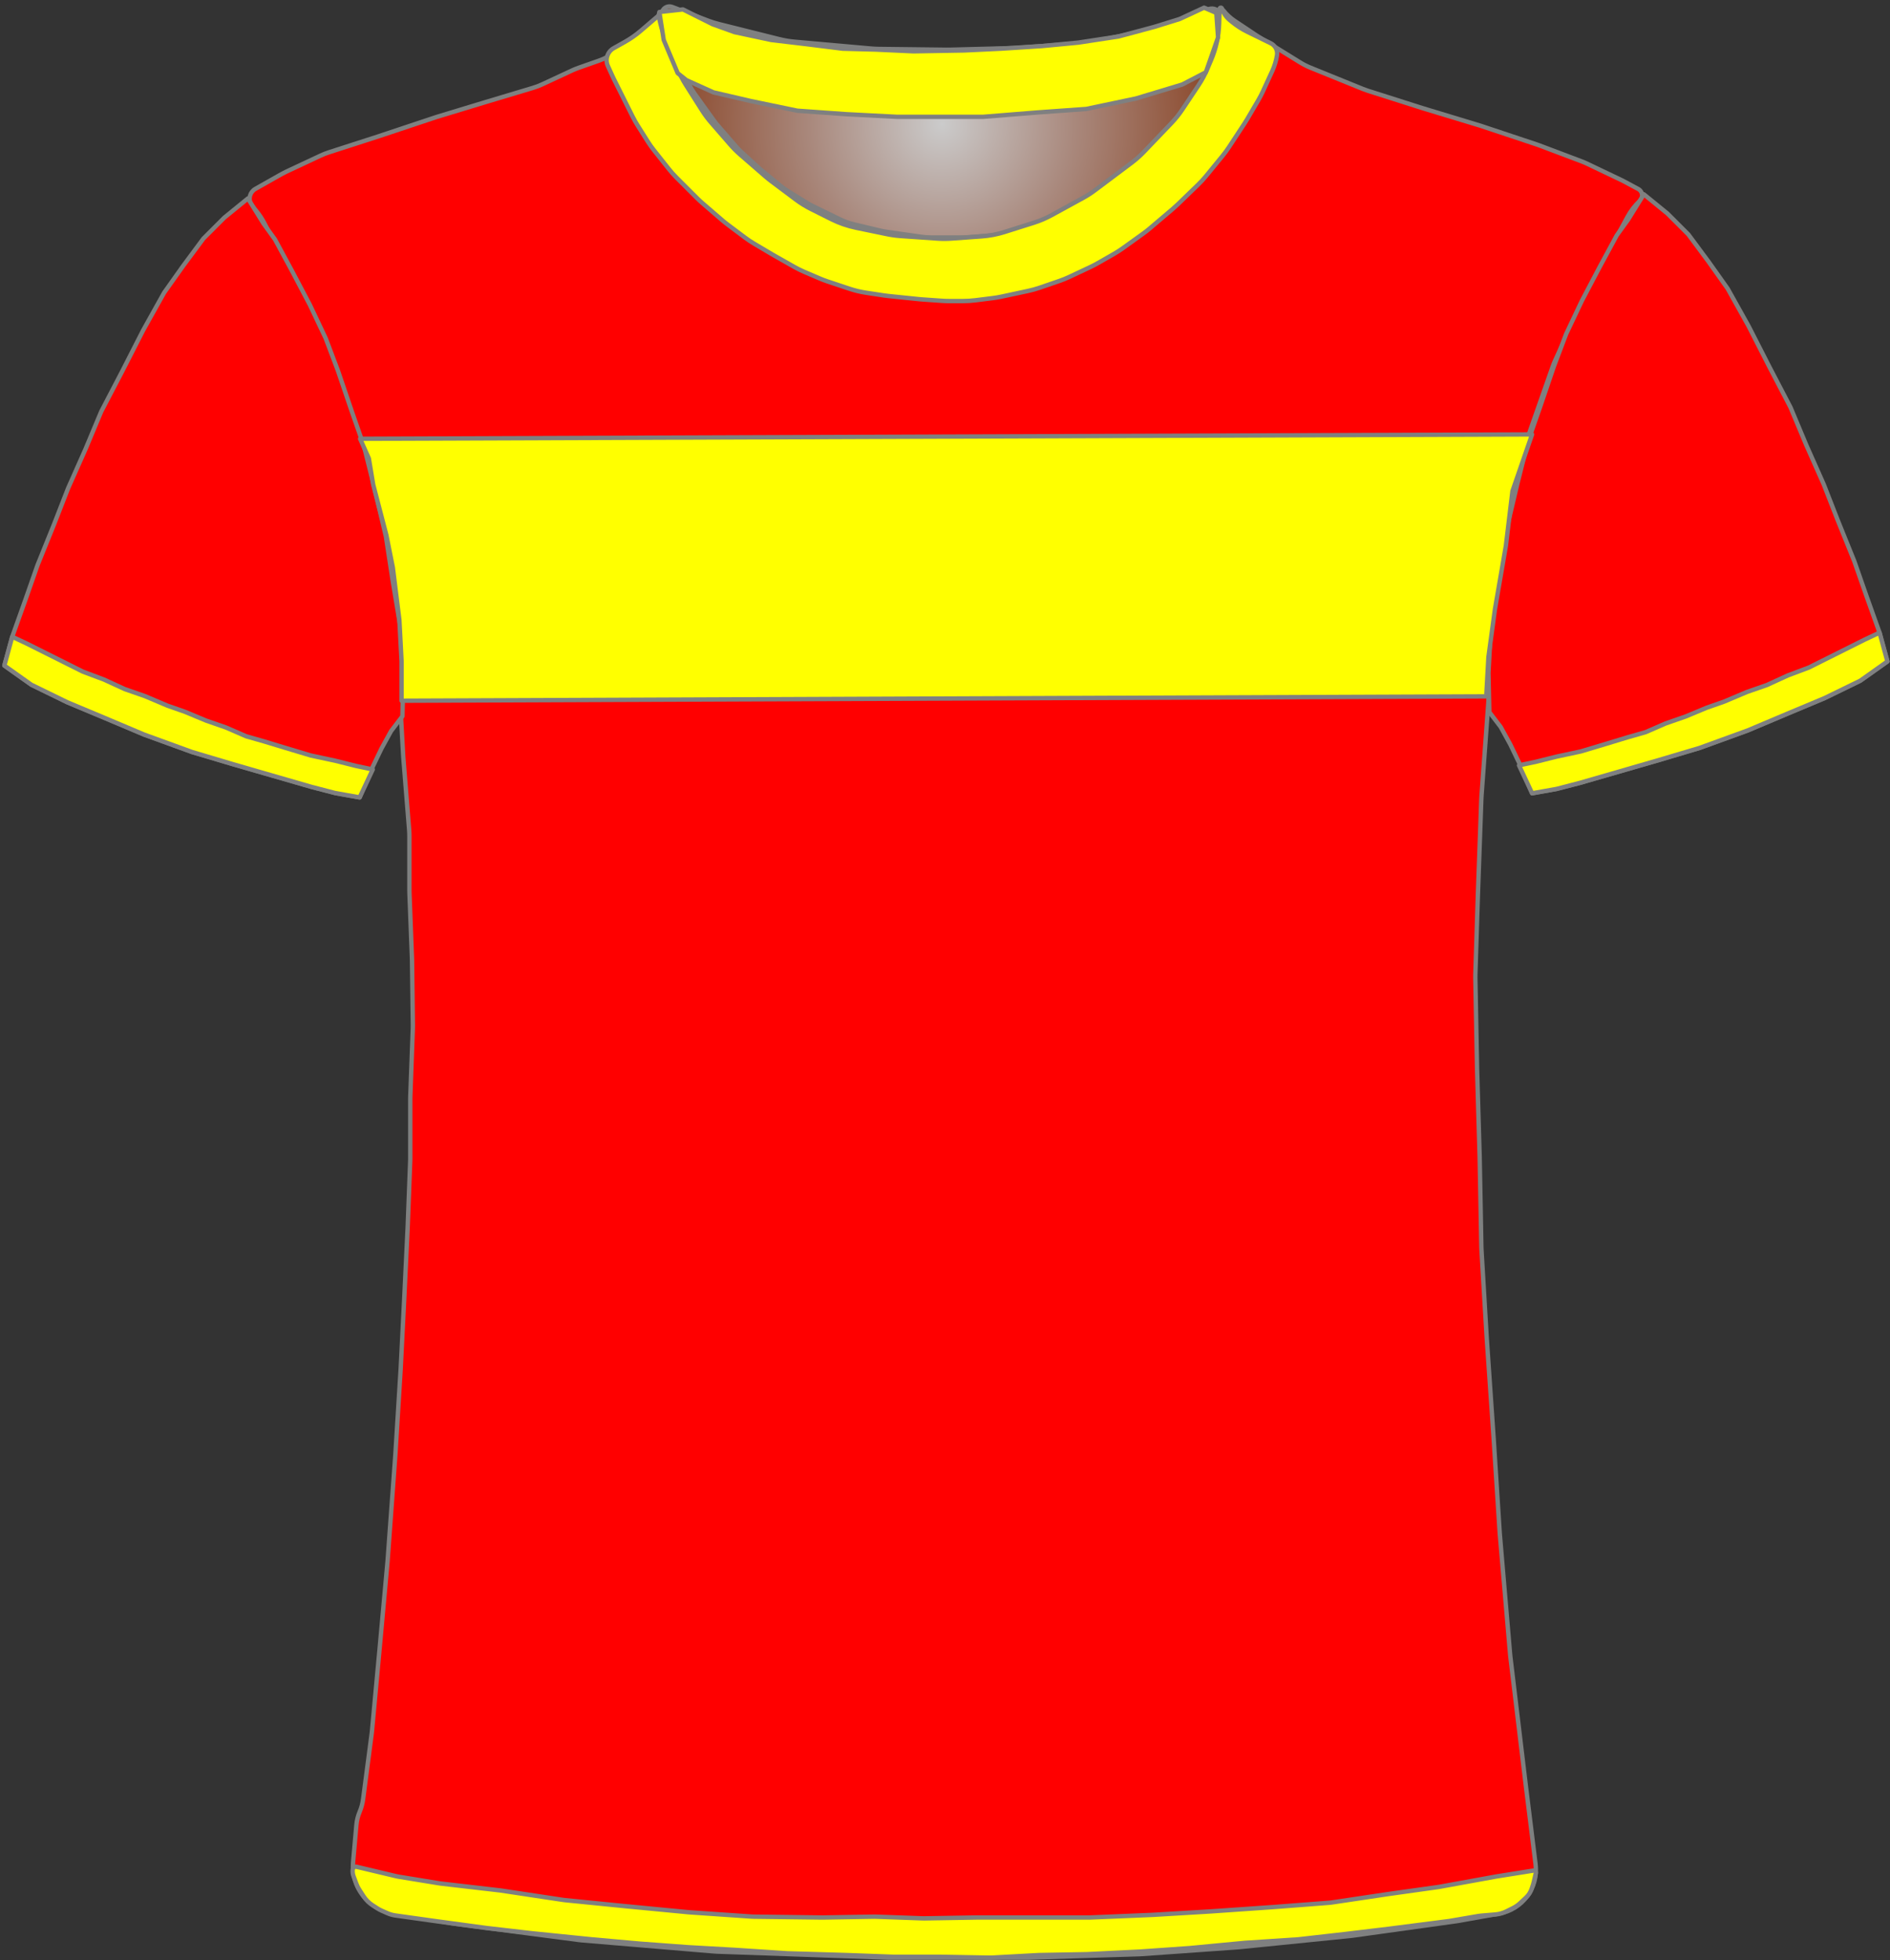 <?xml version="1.0" encoding="UTF-8" standalone="no"?>
<!DOCTYPE svg PUBLIC "-//W3C//DTD SVG 1.1//EN" "http://www.w3.org/Graphics/SVG/1.1/DTD/svg11.dtd">
<svg xmlns:xl="http://www.w3.org/1999/xlink" xmlns:dc="http://purl.org/dc/elements/1.1/" xmlns="http://www.w3.org/2000/svg" version="1.1" viewBox="16 23 433 449" width="433" height="449">
  <rect x="16" y="23" width="433" height="449" fill="#333333" stroke="none"/>
  <defs>
    <radialGradient cx="0" cy="0" r="1" id="Gradient" gradientUnits="userSpaceOnUse">
      <stop offset="0" stop-color="#cbcbcb"/>
      <stop offset=".434" stop-color="#a9887c"/>
      <stop offset="1" stop-color="#843918"/>
    </radialGradient>
    <radialGradient id="Obj_Gradient" xl:href="#Gradient" gradientTransform="translate(231.759 51.4) scale(70.263)"/>
  </defs>
  <g id="Raya_Medio" stroke-opacity="1" fill-opacity="1" stroke-dasharray="none" fill="none" stroke="none">
    <title>Raya Medio</title>
    <g id="Raya_Medio_Capa_1">
      <title>Capa 1</title>
      <g id="Graphic_12">
        <path d="M 170.006 24.59 L 178.171 27.708 C 179.029 28.036 179.906 28.312 180.797 28.534 L 194.514 31.964 C 195.676 32.254 196.858 32.453 198.051 32.56 L 215.577 34.121 C 216.165 34.174 216.755 34.204 217.345 34.211 L 232.824 34.395 C 233.114 34.398 233.404 34.396 233.695 34.389 L 248.118 34.014 C 248.479 34.005 248.839 33.987 249.199 33.96 L 263.571 32.909 C 264.562 32.836 265.548 32.7 266.521 32.5 L 278.094 30.122 C 279.136 29.907 280.162 29.621 281.165 29.265 L 292.917 25.09 C 294.007 24.703 295.21 25.234 295.659 26.3 L 295.659 26.3 C 296.181 27.54 296.333 28.905 296.097 30.229 L 295.916 31.24 C 295.613 32.941 295.118 34.603 294.442 36.193 L 292.899 39.824 C 292.34 41.139 291.661 42.398 290.868 43.586 L 287.183 49.115 C 286.435 50.236 285.591 51.29 284.659 52.263 L 278.364 58.838 C 277.495 59.744 276.555 60.578 275.55 61.332 L 267.176 67.613 C 266.299 68.27 265.377 68.864 264.416 69.39 L 257.231 73.321 C 255.919 74.039 254.542 74.627 253.116 75.077 L 246.443 77.184 C 244.727 77.726 242.952 78.065 241.156 78.193 L 234.27 78.685 C 233.197 78.762 232.121 78.763 231.049 78.689 L 222.612 78.107 C 221.578 78.036 220.55 77.895 219.535 77.685 L 212.4 76.208 C 210.448 75.805 208.556 75.149 206.774 74.257 L 202.114 71.927 C 200.88 71.31 199.704 70.584 198.6 69.756 L 192.918 65.494 C 192.479 65.165 192.052 64.82 191.637 64.46 L 185.882 59.462 C 185.068 58.755 184.304 57.991 183.597 57.177 L 179.192 52.104 C 178.438 51.236 177.75 50.312 177.134 49.341 L 173.4 43.453 C 173.04 42.885 172.704 42.301 172.395 41.703 L 170.775 38.57 C 170.166 37.392 169.659 36.164 169.262 34.899 L 167.982 30.826 C 167.767 30.142 167.584 29.449 167.434 28.749 L 167.359 28.4 C 167.165 27.492 167.272 26.544 167.665 25.703 L 167.759 25.5 C 168.154 24.655 169.134 24.258 170.006 24.59 Z" fill="url(#Obj_Gradient)"/>
        <path d="M 170.006 24.59 L 178.171 27.708 C 179.029 28.036 179.906 28.312 180.797 28.534 L 194.514 31.964 C 195.676 32.254 196.858 32.453 198.051 32.56 L 215.577 34.121 C 216.165 34.174 216.755 34.204 217.345 34.211 L 232.824 34.395 C 233.114 34.398 233.404 34.396 233.695 34.389 L 248.118 34.014 C 248.479 34.005 248.839 33.987 249.199 33.96 L 263.571 32.909 C 264.562 32.836 265.548 32.7 266.521 32.5 L 278.094 30.122 C 279.136 29.907 280.162 29.621 281.165 29.265 L 292.917 25.09 C 294.007 24.703 295.21 25.234 295.659 26.3 L 295.659 26.3 C 296.181 27.54 296.333 28.905 296.097 30.229 L 295.916 31.24 C 295.613 32.941 295.118 34.603 294.442 36.193 L 292.899 39.824 C 292.34 41.139 291.661 42.398 290.868 43.586 L 287.183 49.115 C 286.435 50.236 285.591 51.29 284.659 52.263 L 278.364 58.838 C 277.495 59.744 276.555 60.578 275.55 61.332 L 267.176 67.613 C 266.299 68.27 265.377 68.864 264.416 69.39 L 257.231 73.321 C 255.919 74.039 254.542 74.627 253.116 75.077 L 246.443 77.184 C 244.727 77.726 242.952 78.065 241.156 78.193 L 234.27 78.685 C 233.197 78.762 232.121 78.763 231.049 78.689 L 222.612 78.107 C 221.578 78.036 220.55 77.895 219.535 77.685 L 212.4 76.208 C 210.448 75.805 208.556 75.149 206.774 74.257 L 202.114 71.927 C 200.88 71.31 199.704 70.584 198.6 69.756 L 192.918 65.494 C 192.479 65.165 192.052 64.82 191.637 64.46 L 185.882 59.462 C 185.068 58.755 184.304 57.991 183.597 57.177 L 179.192 52.104 C 178.438 51.236 177.75 50.312 177.134 49.341 L 173.4 43.453 C 173.04 42.885 172.704 42.301 172.395 41.703 L 170.775 38.57 C 170.166 37.392 169.659 36.164 169.262 34.899 L 167.982 30.826 C 167.767 30.142 167.584 29.449 167.434 28.749 L 167.359 28.4 C 167.165 27.492 167.272 26.544 167.665 25.703 L 167.759 25.5 C 168.154 24.655 169.134 24.258 170.006 24.59 Z" stroke="#7f8080" stroke-linecap="round" stroke-linejoin="round" stroke-width="1"/>
      </g>
      <g id="Graphic_11">
        <path d="M 105.973 461.264 L 119.716 463.554 C 119.899 463.585 120.083 463.612 120.267 463.636 L 148.621 467.352 C 148.867 467.384 149.115 467.41 149.362 467.431 L 179.605 469.968 C 179.862 469.989 180.12 470.005 180.377 470.014 L 219.308 471.39 C 219.497 471.397 219.685 471.4 219.874 471.4 L 251.341 471.4 C 251.507 471.4 251.674 471.397 251.841 471.392 L 276.875 470.61 C 277.086 470.603 277.296 470.593 277.506 470.578 L 299.553 469.017 C 299.712 469.006 299.87 468.992 300.028 468.976 L 325.288 466.43 C 325.49 466.41 325.691 466.386 325.892 466.358 L 349.685 463.043 C 349.889 463.014 350.092 462.982 350.295 462.946 L 359.491 461.3 C 364.818 460.347 368.469 455.393 367.802 450.023 L 365.595 432.232 C 365.592 432.211 365.589 432.189 365.587 432.168 L 362.023 402.469 C 362.002 402.29 361.983 402.11 361.968 401.93 L 359.605 374.37 C 359.596 374.257 359.587 374.143 359.58 374.029 L 358.193 352.438 C 358.192 352.413 358.19 352.387 358.188 352.362 L 356.596 329.276 C 356.593 329.225 356.589 329.175 356.586 329.124 L 355.41 309.322 C 355.397 309.107 355.389 308.893 355.385 308.678 L 354.992 288.083 C 354.991 288.028 354.99 287.972 354.988 287.917 L 354.393 267.683 C 354.392 267.628 354.39 267.572 354.389 267.517 L 353.999 247.008 C 353.993 246.736 353.995 246.464 354.004 246.193 L 354.59 227.833 C 354.59 227.811 354.591 227.789 354.592 227.767 L 355.38 205.898 C 355.387 205.699 355.398 205.501 355.413 205.303 L 356.97 184.082 C 356.984 183.894 356.994 183.706 357.002 183.517 L 357.756 163.618 C 357.779 163.007 357.837 162.397 357.931 161.792 L 360.67 143.988 C 360.75 143.463 360.857 142.942 360.99 142.428 L 365.618 124.47 C 365.733 124.024 365.868 123.582 366.021 123.147 L 371.741 106.908 C 371.908 106.436 372.096 105.973 372.305 105.519 L 377.837 93.534 C 377.939 93.311 378.047 93.091 378.16 92.874 L 383.522 82.532 C 383.568 82.444 383.614 82.356 383.662 82.269 L 388.878 72.652 C 389.615 71.293 390.565 70.06 391.691 69 L 391.691 69 C 392.366 68.365 392.398 67.302 391.763 66.627 C 391.638 66.495 391.493 66.383 391.333 66.298 L 388.119 64.576 C 387.9 64.459 387.679 64.347 387.455 64.24 L 379.601 60.491 C 379.194 60.297 378.78 60.12 378.358 59.961 L 368.683 56.31 C 368.488 56.237 368.292 56.167 368.094 56.101 L 355.4 51.87 C 355.26 51.823 355.121 51.779 354.98 51.736 L 342.097 47.832 C 342.026 47.811 341.956 47.789 341.885 47.766 L 329.381 43.788 C 328.988 43.663 328.599 43.522 328.216 43.367 L 316.24 38.507 C 315.409 38.17 314.607 37.763 313.844 37.291 L 304.224 31.344 C 304.069 31.248 303.915 31.149 303.762 31.048 L 298.872 27.788 C 297.891 27.133 297.019 26.327 296.291 25.4 L 296.291 25.4 C 296.185 25.266 295.991 25.242 295.856 25.348 C 295.753 25.429 295.712 25.565 295.754 25.689 L 295.891 26.1 C 296.35 27.478 296.455 28.949 296.195 30.378 L 295.8 32.551 C 295.528 34.043 295.047 35.488 294.369 36.844 L 292.836 39.909 C 292.54 40.502 292.206 41.077 291.838 41.629 L 288.635 46.434 C 288.206 47.077 287.731 47.688 287.214 48.263 L 282.652 53.332 C 282.611 53.377 282.57 53.423 282.528 53.468 L 276.534 59.976 C 275.906 60.657 275.221 61.283 274.485 61.846 L 269.46 65.688 C 269.014 66.029 268.551 66.347 268.071 66.639 L 261.585 70.594 C 260.923 70.997 260.233 71.352 259.52 71.656 L 252.404 74.684 C 251.597 75.027 250.762 75.304 249.909 75.511 L 245.83 76.5 C 245.005 76.7 244.166 76.834 243.32 76.9 L 237.619 77.35 C 237.201 77.383 236.78 77.4 236.36 77.4 L 229.328 77.4 C 228.571 77.4 227.815 77.346 227.065 77.239 L 219.119 76.104 C 218.634 76.035 218.152 75.943 217.675 75.83 L 211.714 74.41 C 210.569 74.138 209.457 73.739 208.399 73.223 L 202.119 70.156 C 201.634 69.919 201.161 69.657 200.702 69.373 L 196.491 66.758 C 195.891 66.387 195.317 65.975 194.773 65.528 L 190.326 61.876 C 190.103 61.692 189.884 61.502 189.671 61.307 L 185.868 57.821 C 185.417 57.407 184.99 56.968 184.589 56.505 L 180.47 51.753 C 180.151 51.385 179.848 51.002 179.564 50.605 L 175.134 44.436 C 174.639 43.746 174.2 43.019 173.821 42.26 L 171.244 37.107 C 171.209 37.036 171.174 36.964 171.139 36.892 L 169.891 34.3 C 169.04 32.533 168.685 30.569 168.862 28.616 L 169.042 26.633 C 169.066 26.372 168.873 26.14 168.611 26.116 C 168.449 26.101 168.29 26.171 168.191 26.3 L 168.191 26.3 C 167.527 27.162 166.747 27.929 165.873 28.576 L 161.976 31.463 C 161.853 31.554 161.728 31.644 161.601 31.732 L 156.979 34.954 C 155.792 35.781 154.499 36.443 153.134 36.923 L 148.527 38.541 C 148.036 38.714 147.555 38.91 147.083 39.129 L 140.236 42.314 C 139.54 42.637 138.822 42.911 138.086 43.131 L 127.216 46.392 C 127.199 46.397 127.182 46.403 127.166 46.408 L 116.198 49.737 C 116.06 49.779 115.922 49.823 115.786 49.868 L 102.864 54.175 C 102.815 54.192 102.766 54.208 102.717 54.224 L 91.349 57.891 C 90.711 58.097 90.086 58.343 89.478 58.627 L 81.546 62.34 C 81.176 62.513 80.813 62.701 80.457 62.902 L 74.511 66.263 C 73.257 66.971 72.816 68.561 73.524 69.814 C 73.601 69.95 73.69 70.08 73.791 70.2 L 74.655 71.237 C 75.41 72.143 76.062 73.129 76.6 74.179 L 79.678 80.179 C 79.753 80.326 79.831 80.472 79.911 80.617 L 83.866 87.773 C 83.949 87.924 84.03 88.077 84.109 88.231 L 88.217 96.269 C 88.466 96.756 88.69 97.256 88.888 97.766 L 92.371 106.748 C 92.384 106.783 92.398 106.817 92.411 106.852 L 96.008 115.938 C 96.13 116.246 96.242 116.558 96.345 116.873 L 98.967 124.926 C 98.983 124.975 98.999 125.025 99.014 125.075 L 102.086 134.833 C 102.289 135.477 102.451 136.133 102.571 136.798 L 104.556 147.807 C 104.579 147.936 104.601 148.064 104.621 148.193 L 106.327 159.187 C 106.369 159.462 106.405 159.739 106.433 160.016 L 107.321 168.713 C 107.367 169.171 107.394 169.63 107.401 170.091 L 107.586 182.066 C 107.589 182.289 107.597 182.511 107.61 182.733 L 108.38 196.215 C 108.387 196.338 108.396 196.462 108.406 196.585 L 109.739 213.159 C 109.774 213.586 109.791 214.014 109.791 214.443 L 109.791 226.892 C 109.791 227.097 109.795 227.302 109.803 227.507 L 110.383 242.596 C 110.388 242.732 110.392 242.868 110.393 243.004 L 110.586 257.8 C 110.589 258.067 110.586 258.333 110.576 258.6 L 110.002 274.104 C 109.994 274.301 109.991 274.499 109.991 274.696 L 109.991 288.292 C 109.991 288.497 109.987 288.702 109.979 288.907 L 109.394 304.122 C 109.392 304.174 109.39 304.226 109.387 304.278 L 108.592 320.781 C 108.591 320.794 108.59 320.807 108.59 320.819 L 107.795 336.511 C 107.792 336.57 107.789 336.63 107.785 336.689 L 106.596 355.91 C 106.593 355.97 106.589 356.03 106.584 356.09 L 104.801 380.459 C 104.794 380.553 104.787 380.647 104.778 380.74 L 102.992 400.385 C 102.991 400.395 102.99 400.405 102.989 400.415 L 101.219 419.5 C 101.2 419.7 101.178 419.9 101.152 420.099 L 99.191 435.072 C 99.058 436.086 98.789 437.078 98.391 438.02 L 98.391 438.02 C 97.993 438.961 97.745 439.957 97.654 440.975 L 96.891 449.52 C 96.383 455.207 100.341 460.325 105.973 461.264 Z" fill="red"/>
        <path d="M 105.973 461.264 L 119.716 463.554 C 119.899 463.585 120.083 463.612 120.267 463.636 L 148.621 467.352 C 148.867 467.384 149.115 467.41 149.362 467.431 L 179.605 469.968 C 179.862 469.989 180.12 470.005 180.377 470.014 L 219.308 471.39 C 219.497 471.397 219.685 471.4 219.874 471.4 L 251.341 471.4 C 251.507 471.4 251.674 471.397 251.841 471.392 L 276.875 470.61 C 277.086 470.603 277.296 470.593 277.506 470.578 L 299.553 469.017 C 299.712 469.006 299.87 468.992 300.028 468.976 L 325.288 466.43 C 325.49 466.41 325.691 466.386 325.892 466.358 L 349.685 463.043 C 349.889 463.014 350.092 462.982 350.295 462.946 L 359.491 461.3 C 364.818 460.347 368.469 455.393 367.802 450.023 L 365.595 432.232 C 365.592 432.211 365.589 432.189 365.587 432.168 L 362.023 402.469 C 362.002 402.29 361.983 402.11 361.968 401.93 L 359.605 374.37 C 359.596 374.257 359.587 374.143 359.58 374.029 L 358.193 352.438 C 358.192 352.413 358.19 352.387 358.188 352.362 L 356.596 329.276 C 356.593 329.225 356.589 329.175 356.586 329.124 L 355.41 309.322 C 355.397 309.107 355.389 308.893 355.385 308.678 L 354.992 288.083 C 354.991 288.028 354.99 287.972 354.988 287.917 L 354.393 267.683 C 354.392 267.628 354.39 267.572 354.389 267.517 L 353.999 247.008 C 353.993 246.736 353.995 246.464 354.004 246.193 L 354.59 227.833 C 354.59 227.811 354.591 227.789 354.592 227.767 L 355.38 205.898 C 355.387 205.699 355.398 205.501 355.413 205.303 L 356.97 184.082 C 356.984 183.894 356.994 183.706 357.002 183.517 L 357.756 163.618 C 357.779 163.007 357.837 162.397 357.931 161.792 L 360.67 143.988 C 360.75 143.463 360.857 142.942 360.99 142.428 L 365.618 124.47 C 365.733 124.024 365.868 123.582 366.021 123.147 L 371.741 106.908 C 371.908 106.436 372.096 105.973 372.305 105.519 L 377.837 93.534 C 377.939 93.311 378.047 93.091 378.16 92.874 L 383.522 82.532 C 383.568 82.444 383.614 82.356 383.662 82.269 L 388.878 72.652 C 389.615 71.293 390.565 70.06 391.691 69 L 391.691 69 C 392.366 68.365 392.398 67.302 391.763 66.627 C 391.638 66.495 391.493 66.383 391.333 66.298 L 388.119 64.576 C 387.9 64.459 387.679 64.347 387.455 64.24 L 379.601 60.491 C 379.194 60.297 378.78 60.12 378.358 59.961 L 368.683 56.31 C 368.488 56.237 368.292 56.167 368.094 56.101 L 355.4 51.87 C 355.26 51.823 355.121 51.779 354.98 51.736 L 342.097 47.832 C 342.026 47.811 341.956 47.789 341.885 47.766 L 329.381 43.788 C 328.988 43.663 328.599 43.522 328.216 43.367 L 316.24 38.507 C 315.409 38.17 314.607 37.763 313.844 37.291 L 304.224 31.344 C 304.069 31.248 303.915 31.149 303.762 31.048 L 298.872 27.788 C 297.891 27.133 297.019 26.327 296.291 25.4 L 296.291 25.4 C 296.185 25.266 295.991 25.242 295.856 25.348 C 295.753 25.429 295.712 25.565 295.754 25.689 L 295.891 26.1 C 296.35 27.478 296.455 28.949 296.195 30.378 L 295.8 32.551 C 295.528 34.043 295.047 35.488 294.369 36.844 L 292.836 39.909 C 292.54 40.502 292.206 41.077 291.838 41.629 L 288.635 46.434 C 288.206 47.077 287.731 47.688 287.214 48.263 L 282.652 53.332 C 282.611 53.377 282.57 53.423 282.528 53.468 L 276.534 59.976 C 275.906 60.657 275.221 61.283 274.485 61.846 L 269.46 65.688 C 269.014 66.029 268.551 66.347 268.071 66.639 L 261.585 70.594 C 260.923 70.997 260.233 71.352 259.52 71.656 L 252.404 74.684 C 251.597 75.027 250.762 75.304 249.909 75.511 L 245.83 76.5 C 245.005 76.7 244.166 76.834 243.32 76.9 L 237.619 77.35 C 237.201 77.383 236.78 77.4 236.36 77.4 L 229.328 77.4 C 228.571 77.4 227.815 77.346 227.065 77.239 L 219.119 76.104 C 218.634 76.035 218.152 75.943 217.675 75.83 L 211.714 74.41 C 210.569 74.138 209.457 73.739 208.399 73.223 L 202.119 70.156 C 201.634 69.919 201.161 69.657 200.702 69.373 L 196.491 66.758 C 195.891 66.387 195.317 65.975 194.773 65.528 L 190.326 61.876 C 190.103 61.692 189.884 61.502 189.671 61.307 L 185.868 57.821 C 185.417 57.407 184.99 56.968 184.589 56.505 L 180.47 51.753 C 180.151 51.385 179.848 51.002 179.564 50.605 L 175.134 44.436 C 174.639 43.746 174.2 43.019 173.821 42.26 L 171.244 37.107 C 171.209 37.036 171.174 36.964 171.139 36.892 L 169.891 34.3 C 169.04 32.533 168.685 30.569 168.862 28.616 L 169.042 26.633 C 169.066 26.372 168.873 26.14 168.611 26.116 C 168.449 26.101 168.29 26.171 168.191 26.3 L 168.191 26.3 C 167.527 27.162 166.747 27.929 165.873 28.576 L 161.976 31.463 C 161.853 31.554 161.728 31.644 161.601 31.732 L 156.979 34.954 C 155.792 35.781 154.499 36.443 153.134 36.923 L 148.527 38.541 C 148.036 38.714 147.555 38.91 147.083 39.129 L 140.236 42.314 C 139.54 42.637 138.822 42.911 138.086 43.131 L 127.216 46.392 C 127.199 46.397 127.182 46.403 127.166 46.408 L 116.198 49.737 C 116.06 49.779 115.922 49.823 115.786 49.868 L 102.864 54.175 C 102.815 54.192 102.766 54.208 102.717 54.224 L 91.349 57.891 C 90.711 58.097 90.086 58.343 89.478 58.627 L 81.546 62.34 C 81.176 62.513 80.813 62.701 80.457 62.902 L 74.511 66.263 C 73.257 66.971 72.816 68.561 73.524 69.814 C 73.601 69.95 73.69 70.08 73.791 70.2 L 74.655 71.237 C 75.41 72.143 76.062 73.129 76.6 74.179 L 79.678 80.179 C 79.753 80.326 79.831 80.472 79.911 80.617 L 83.866 87.773 C 83.949 87.924 84.03 88.077 84.109 88.231 L 88.217 96.269 C 88.466 96.756 88.69 97.256 88.888 97.766 L 92.371 106.748 C 92.384 106.783 92.398 106.817 92.411 106.852 L 96.008 115.938 C 96.13 116.246 96.242 116.558 96.345 116.873 L 98.967 124.926 C 98.983 124.975 98.999 125.025 99.014 125.075 L 102.086 134.833 C 102.289 135.477 102.451 136.133 102.571 136.798 L 104.556 147.807 C 104.579 147.936 104.601 148.064 104.621 148.193 L 106.327 159.187 C 106.369 159.462 106.405 159.739 106.433 160.016 L 107.321 168.713 C 107.367 169.171 107.394 169.63 107.401 170.091 L 107.586 182.066 C 107.589 182.289 107.597 182.511 107.61 182.733 L 108.38 196.215 C 108.387 196.338 108.396 196.462 108.406 196.585 L 109.739 213.159 C 109.774 213.586 109.791 214.014 109.791 214.443 L 109.791 226.892 C 109.791 227.097 109.795 227.302 109.803 227.507 L 110.383 242.596 C 110.388 242.732 110.392 242.868 110.393 243.004 L 110.586 257.8 C 110.589 258.067 110.586 258.333 110.576 258.6 L 110.002 274.104 C 109.994 274.301 109.991 274.499 109.991 274.696 L 109.991 288.292 C 109.991 288.497 109.987 288.702 109.979 288.907 L 109.394 304.122 C 109.392 304.174 109.39 304.226 109.387 304.278 L 108.592 320.781 C 108.591 320.794 108.59 320.807 108.59 320.819 L 107.795 336.511 C 107.792 336.57 107.789 336.63 107.785 336.689 L 106.596 355.91 C 106.593 355.97 106.589 356.03 106.584 356.09 L 104.801 380.459 C 104.794 380.553 104.787 380.647 104.778 380.74 L 102.992 400.385 C 102.991 400.395 102.99 400.405 102.989 400.415 L 101.219 419.5 C 101.2 419.7 101.178 419.9 101.152 420.099 L 99.191 435.072 C 99.058 436.086 98.789 437.078 98.391 438.02 L 98.391 438.02 C 97.993 438.961 97.745 439.957 97.654 440.975 L 96.891 449.52 C 96.383 455.207 100.341 460.325 105.973 461.264 Z" stroke="#7f8080" stroke-linecap="round" stroke-linejoin="round" stroke-width="1"/>
      </g>
      <g id="Graphic_10">
        <path d="M 17 175.446 L 23.2 179.846 L 31.4 183.846 L 40 187.446 L 49 191.246 L 60 195.246 L 69.4 198.046 L 78.4 200.646 L 87.4 203.246 L 92.8 204.646 L 98.4 205.646 L 100.8 199.846 L 103.4 194.446 L 105.6 190.446 L 108.2 187.046 L 108.4 178.046 L 107.8 167.046 L 106 156.246 L 104.4 145.846 L 101.8 134.846 L 99.4 125.246 L 96.6 117.246 L 93.4 107.846 L 90.6 100.446 L 87 92.846 L 83 85.246 L 79 77.846 L 76.4 74.246 L 72.8 68.446 L 67.4 72.846 L 62.6 77.646 L 58 83.846 L 53.6 90.046 L 48.8 98.646 L 44 108.046 L 39.2 117.246 L 35.6 125.846 L 31.6 134.846 L 28.4 143.046 L 24.6 152.446 L 21.8 160.446 L 18.8 168.846 Z" fill="red"/>
        <path d="M 17 175.446 L 23.2 179.846 L 31.4 183.846 L 40 187.446 L 49 191.246 L 60 195.246 L 69.4 198.046 L 78.4 200.646 L 87.4 203.246 L 92.8 204.646 L 98.4 205.646 L 100.8 199.846 L 103.4 194.446 L 105.6 190.446 L 108.2 187.046 L 108.4 178.046 L 107.8 167.046 L 106 156.246 L 104.4 145.846 L 101.8 134.846 L 99.4 125.246 L 96.6 117.246 L 93.4 107.846 L 90.6 100.446 L 87 92.846 L 83 85.246 L 79 77.846 L 76.4 74.246 L 72.8 68.446 L 67.4 72.846 L 62.6 77.646 L 58 83.846 L 53.6 90.046 L 48.8 98.646 L 44 108.046 L 39.2 117.246 L 35.6 125.846 L 31.6 134.846 L 28.4 143.046 L 24.6 152.446 L 21.8 160.446 L 18.8 168.846 Z" stroke="#7f8080" stroke-linecap="round" stroke-linejoin="round" stroke-width="1"/>
      </g>
      <g id="Graphic_9">
        <path d="M 448.405 174.503 L 442.205 178.903 L 434.005 182.903 L 425.405 186.503 L 416.405 190.303 L 405.405 194.303 L 396.005 197.103 L 387.005 199.703 L 378.005 202.303 L 372.605 203.703 L 367.005 204.703 L 364.605 198.903 L 362.005 193.503 L 359.805 189.503 L 357.205 186.103 L 357.005 177.103 L 357.605 166.103 L 359.405 155.303 L 361.005 144.903 L 363.605 133.903 L 366.005 124.303 L 368.805 116.303 L 372.005 106.903 L 374.805 99.503 L 378.405 91.903 L 382.405 84.303 L 386.405 76.903 L 389.005 73.303 L 392.605 67.503 L 398.005 71.903 L 402.805 76.703 L 407.405 82.903 L 411.805 89.103 L 416.605 97.703 L 421.405 107.103 L 426.205 116.303 L 429.805 124.903 L 433.805 133.903 L 437.005 142.103 L 440.805 151.503 L 443.605 159.503 L 446.605 167.903 Z" fill="red"/>
        <path d="M 448.405 174.503 L 442.205 178.903 L 434.005 182.903 L 425.405 186.503 L 416.405 190.303 L 405.405 194.303 L 396.005 197.103 L 387.005 199.703 L 378.005 202.303 L 372.605 203.703 L 367.005 204.703 L 364.605 198.903 L 362.005 193.503 L 359.805 189.503 L 357.205 186.103 L 357.005 177.103 L 357.605 166.103 L 359.405 155.303 L 361.005 144.903 L 363.605 133.903 L 366.005 124.303 L 368.805 116.303 L 372.005 106.903 L 374.805 99.503 L 378.405 91.903 L 382.405 84.303 L 386.405 76.903 L 389.005 73.303 L 392.605 67.503 L 398.005 71.903 L 402.805 76.703 L 407.405 82.903 L 411.805 89.103 L 416.605 97.703 L 421.405 107.103 L 426.205 116.303 L 429.805 124.903 L 433.805 133.903 L 437.005 142.103 L 440.805 151.503 L 443.605 159.503 L 446.605 167.903 Z" stroke="#7f8080" stroke-linecap="round" stroke-linejoin="round" stroke-width="1"/>
      </g>
      <g id="Graphic_8">
        <path d="M 17 175.446 L 23.2 179.846 L 31.4 183.846 L 40 187.446 L 49 191.246 L 60 195.246 L 69.4 198.046 L 78.4 200.646 L 87.4 203.246 L 92.8 204.646 L 98.4 205.646 L 101.4 199.246 L 97.6 198.446 L 92.8 197.246 L 87.2 196.046 L 81.2 194.246 L 76.6 192.846 L 72.4 191.646 L 67.8 189.646 L 63.2 188.046 L 58.4 186.046 L 54.4 184.646 L 49.2 182.446 L 44.6 180.846 L 39.8 178.646 L 35 176.846 L 31 174.846 L 26.6 172.646 L 22.2 170.446 L 18.8 168.846 Z" fill="yellow"/>
        <path d="M 17 175.446 L 23.2 179.846 L 31.4 183.846 L 40 187.446 L 49 191.246 L 60 195.246 L 69.4 198.046 L 78.4 200.646 L 87.4 203.246 L 92.8 204.646 L 98.4 205.646 L 101.4 199.246 L 97.6 198.446 L 92.8 197.246 L 87.2 196.046 L 81.2 194.246 L 76.6 192.846 L 72.4 191.646 L 67.8 189.646 L 63.2 188.046 L 58.4 186.046 L 54.4 184.646 L 49.2 182.446 L 44.6 180.846 L 39.8 178.646 L 35 176.846 L 31 174.846 L 26.6 172.646 L 22.2 170.446 L 18.8 168.846 Z" stroke="#7f8080" stroke-linecap="round" stroke-linejoin="round" stroke-width="1"/>
      </g>
      <g id="Graphic_7">
        <path d="M 448.405 174.503 L 442.205 178.903 L 434.005 182.903 L 425.405 186.503 L 416.405 190.303 L 405.405 194.303 L 396.005 197.103 L 387.005 199.703 L 378.005 202.303 L 372.605 203.703 L 367.005 204.703 L 364.005 198.303 L 367.805 197.503 L 372.605 196.303 L 378.205 195.103 L 384.205 193.303 L 388.805 191.903 L 393.005 190.703 L 397.605 188.703 L 402.205 187.103 L 407.005 185.103 L 411.005 183.703 L 416.205 181.503 L 420.805 179.903 L 425.605 177.703 L 430.405 175.903 L 434.405 173.903 L 438.805 171.703 L 443.205 169.503 L 446.605 167.903 Z" fill="yellow"/>
        <path d="M 448.405 174.503 L 442.205 178.903 L 434.005 182.903 L 425.405 186.503 L 416.405 190.303 L 405.405 194.303 L 396.005 197.103 L 387.005 199.703 L 378.005 202.303 L 372.605 203.703 L 367.005 204.703 L 364.005 198.303 L 367.805 197.503 L 372.605 196.303 L 378.205 195.103 L 384.205 193.303 L 388.805 191.903 L 393.005 190.703 L 397.605 188.703 L 402.205 187.103 L 407.005 185.103 L 411.005 183.703 L 416.205 181.503 L 420.805 179.903 L 425.605 177.703 L 430.405 175.903 L 434.405 173.903 L 438.805 171.703 L 443.205 169.503 L 446.605 167.903 Z" stroke="#7f8080" stroke-linecap="round" stroke-linejoin="round" stroke-width="1"/>
      </g>
      <g id="Graphic_6">
        <path d="M 167.572 25.964 L 162.843 30.017 C 161.693 31.003 160.448 31.873 159.126 32.614 L 156.6 34.032 C 155.164 34.837 154.584 36.606 155.262 38.105 L 156.28 40.352 C 156.402 40.62 156.528 40.887 156.66 41.15 L 160.949 49.729 C 161.291 50.412 161.667 51.078 162.075 51.725 L 164.401 55.408 C 164.842 56.105 165.319 56.778 165.832 57.424 L 169.243 61.722 C 169.789 62.41 170.374 63.066 170.995 63.687 L 175.661 68.353 C 176.062 68.754 176.477 69.14 176.907 69.51 L 181.47 73.444 C 181.865 73.784 182.271 74.111 182.688 74.424 L 186.663 77.405 C 187.329 77.904 188.021 78.367 188.737 78.792 L 192.87 81.241 C 192.998 81.317 193.127 81.391 193.257 81.465 L 197.954 84.127 C 198.692 84.545 199.453 84.922 200.233 85.257 L 203.783 86.778 C 204.369 87.029 204.965 87.256 205.57 87.457 L 210.588 89.13 C 211.835 89.546 213.116 89.854 214.416 90.051 L 218.515 90.672 C 218.88 90.727 219.246 90.774 219.613 90.811 L 226.495 91.517 C 226.74 91.542 226.985 91.563 227.231 91.581 L 231.758 91.898 C 232.294 91.936 232.831 91.955 233.368 91.955 L 236.63 91.955 C 237.584 91.955 238.537 91.895 239.483 91.777 L 243.472 91.279 C 244.132 91.196 244.788 91.085 245.438 90.946 L 251.52 89.642 C 252.414 89.451 253.296 89.206 254.161 88.91 L 258.67 87.364 C 259.464 87.091 260.243 86.775 261.003 86.418 L 265.837 84.143 C 266.387 83.884 266.927 83.604 267.455 83.302 L 271.223 81.149 C 271.915 80.753 272.587 80.321 273.235 79.856 L 277.911 76.495 C 278.412 76.135 278.898 75.755 279.368 75.356 L 284.689 70.841 C 285.071 70.517 285.443 70.18 285.803 69.832 L 290.502 65.284 C 291.142 64.665 291.745 64.009 292.309 63.321 L 296.102 58.684 C 296.609 58.065 297.083 57.42 297.522 56.751 L 301.139 51.247 C 301.355 50.919 301.562 50.585 301.76 50.247 L 304.283 45.943 C 304.669 45.285 305.022 44.607 305.341 43.914 L 307.459 39.303 C 307.992 38.143 308.363 36.915 308.562 35.655 L 308.562 35.655 C 308.741 34.525 308.161 33.412 307.134 32.91 L 301.841 30.322 C 300.526 29.679 299.292 28.885 298.162 27.955 L 297.756 27.62 C 296.912 26.925 296.289 25.999 295.962 24.955 L 295.962 24.955 C 295.916 24.805 295.757 24.722 295.608 24.769 C 295.492 24.805 295.413 24.91 295.409 25.03 L 295.3 28.453 C 295.209 31.296 294.592 34.098 293.479 36.716 L 292.602 38.779 C 292.043 40.093 291.364 41.353 290.572 42.541 L 286.886 48.07 C 286.138 49.191 285.294 50.244 284.362 51.218 L 278.067 57.792 C 277.199 58.699 276.258 59.533 275.254 60.286 L 266.879 66.568 C 266.002 67.225 265.08 67.819 264.119 68.345 L 256.934 72.276 C 255.623 72.993 254.245 73.581 252.82 74.031 L 246.147 76.139 C 244.43 76.681 242.655 77.02 240.859 77.148 L 233.973 77.64 C 232.901 77.716 231.824 77.718 230.752 77.644 L 222.315 77.062 C 221.281 76.991 220.253 76.849 219.238 76.639 L 212.103 75.163 C 210.151 74.759 208.26 74.103 206.477 73.212 L 201.817 70.882 C 200.583 70.265 199.407 69.538 198.303 68.71 L 192.621 64.449 C 192.182 64.12 191.755 63.775 191.34 63.415 L 185.585 58.417 C 184.771 57.71 184.007 56.946 183.3 56.132 L 178.895 51.059 C 178.141 50.191 177.453 49.267 176.837 48.296 L 173.103 42.408 C 172.743 41.839 172.407 41.255 172.098 40.657 L 170.478 37.525 C 169.869 36.347 169.363 35.119 168.965 33.854 L 167.685 29.78 C 167.47 29.097 167.287 28.404 167.137 27.704 L 166.912 26.652 C 166.827 26.255 167.053 25.857 167.438 25.727 L 167.438 25.727 C 167.51 25.703 167.589 25.742 167.613 25.814 C 167.631 25.868 167.615 25.927 167.572 25.964 Z" fill="yellow"/>
        <path d="M 167.572 25.964 L 162.843 30.017 C 161.693 31.003 160.448 31.873 159.126 32.614 L 156.6 34.032 C 155.164 34.837 154.584 36.606 155.262 38.105 L 156.28 40.352 C 156.402 40.62 156.528 40.887 156.66 41.15 L 160.949 49.729 C 161.291 50.412 161.667 51.078 162.075 51.725 L 164.401 55.408 C 164.842 56.105 165.319 56.778 165.832 57.424 L 169.243 61.722 C 169.789 62.41 170.374 63.066 170.995 63.687 L 175.661 68.353 C 176.062 68.754 176.477 69.14 176.907 69.51 L 181.47 73.444 C 181.865 73.784 182.271 74.111 182.688 74.424 L 186.663 77.405 C 187.329 77.904 188.021 78.367 188.737 78.792 L 192.87 81.241 C 192.998 81.317 193.127 81.391 193.257 81.465 L 197.954 84.127 C 198.692 84.545 199.453 84.922 200.233 85.257 L 203.783 86.778 C 204.369 87.029 204.965 87.256 205.57 87.457 L 210.588 89.13 C 211.835 89.546 213.116 89.854 214.416 90.051 L 218.515 90.672 C 218.88 90.727 219.246 90.774 219.613 90.811 L 226.495 91.517 C 226.74 91.542 226.985 91.563 227.231 91.581 L 231.758 91.898 C 232.294 91.936 232.831 91.955 233.368 91.955 L 236.63 91.955 C 237.584 91.955 238.537 91.895 239.483 91.777 L 243.472 91.279 C 244.132 91.196 244.788 91.085 245.438 90.946 L 251.52 89.642 C 252.414 89.451 253.296 89.206 254.161 88.91 L 258.67 87.364 C 259.464 87.091 260.243 86.775 261.003 86.418 L 265.837 84.143 C 266.387 83.884 266.927 83.604 267.455 83.302 L 271.223 81.149 C 271.915 80.753 272.587 80.321 273.235 79.856 L 277.911 76.495 C 278.412 76.135 278.898 75.755 279.368 75.356 L 284.689 70.841 C 285.071 70.517 285.443 70.18 285.803 69.832 L 290.502 65.284 C 291.142 64.665 291.745 64.009 292.309 63.321 L 296.102 58.684 C 296.609 58.065 297.083 57.42 297.522 56.751 L 301.139 51.247 C 301.355 50.919 301.562 50.585 301.76 50.247 L 304.283 45.943 C 304.669 45.285 305.022 44.607 305.341 43.914 L 307.459 39.303 C 307.992 38.143 308.363 36.915 308.562 35.655 L 308.562 35.655 C 308.741 34.525 308.161 33.412 307.134 32.91 L 301.841 30.322 C 300.526 29.679 299.292 28.885 298.162 27.955 L 297.756 27.62 C 296.912 26.925 296.289 25.999 295.962 24.955 L 295.962 24.955 C 295.916 24.805 295.757 24.722 295.608 24.769 C 295.492 24.805 295.413 24.91 295.409 25.03 L 295.3 28.453 C 295.209 31.296 294.592 34.098 293.479 36.716 L 292.602 38.779 C 292.043 40.093 291.364 41.353 290.572 42.541 L 286.886 48.07 C 286.138 49.191 285.294 50.244 284.362 51.218 L 278.067 57.792 C 277.199 58.699 276.258 59.533 275.254 60.286 L 266.879 66.568 C 266.002 67.225 265.08 67.819 264.119 68.345 L 256.934 72.276 C 255.623 72.993 254.245 73.581 252.82 74.031 L 246.147 76.139 C 244.43 76.681 242.655 77.02 240.859 77.148 L 233.973 77.64 C 232.901 77.716 231.824 77.718 230.752 77.644 L 222.315 77.062 C 221.281 76.991 220.253 76.849 219.238 76.639 L 212.103 75.163 C 210.151 74.759 208.26 74.103 206.477 73.212 L 201.817 70.882 C 200.583 70.265 199.407 69.538 198.303 68.71 L 192.621 64.449 C 192.182 64.12 191.755 63.775 191.34 63.415 L 185.585 58.417 C 184.771 57.71 184.007 56.946 183.3 56.132 L 178.895 51.059 C 178.141 50.191 177.453 49.267 176.837 48.296 L 173.103 42.408 C 172.743 41.839 172.407 41.255 172.098 40.657 L 170.478 37.525 C 169.869 36.347 169.363 35.119 168.965 33.854 L 167.685 29.78 C 167.47 29.097 167.287 28.404 167.137 27.704 L 166.912 26.652 C 166.827 26.255 167.053 25.857 167.438 25.727 L 167.438 25.727 C 167.51 25.703 167.589 25.742 167.613 25.814 C 167.631 25.868 167.615 25.927 167.572 25.964 Z" stroke="#7f8080" stroke-linecap="round" stroke-linejoin="round" stroke-width="1"/>
      </g>
      <g id="Graphic_5">
        <path d="M 167.059 25.756 L 172.459 25.156 L 179.259 28.556 L 184.259 30.356 L 192.659 32.156 L 201.059 33.156 L 209.059 34.156 L 216.659 34.356 L 225.259 34.756 L 236.859 34.556 L 245.259 34.156 L 254.659 33.556 L 263.059 32.756 L 272.259 31.356 L 280.459 29.156 L 286.259 27.356 L 291.859 24.756 L 294.659 25.956 L 295.059 31.556 L 292.259 39.556 L 286.859 42.356 L 276.259 45.556 L 264.859 47.956 L 253.659 48.756 L 241.259 49.756 L 230.859 49.756 L 221.459 49.756 L 209.859 49.156 L 198.659 48.356 L 188.059 46.156 L 179.459 44.156 L 173.259 41.356 L 171.259 39.756 L 168.059 32.156 Z" fill="yellow"/>
        <path d="M 167.059 25.756 L 172.459 25.156 L 179.259 28.556 L 184.259 30.356 L 192.659 32.156 L 201.059 33.156 L 209.059 34.156 L 216.659 34.356 L 225.259 34.756 L 236.859 34.556 L 245.259 34.156 L 254.659 33.556 L 263.059 32.756 L 272.259 31.356 L 280.459 29.156 L 286.259 27.356 L 291.859 24.756 L 294.659 25.956 L 295.059 31.556 L 292.259 39.556 L 286.859 42.356 L 276.259 45.556 L 264.859 47.956 L 253.659 48.756 L 241.259 49.756 L 230.859 49.756 L 221.459 49.756 L 209.859 49.156 L 198.659 48.356 L 188.059 46.156 L 179.459 44.156 L 173.259 41.356 L 171.259 39.756 L 168.059 32.156 Z" stroke="#7f8080" stroke-linecap="round" stroke-linejoin="round" stroke-width="1"/>
      </g>
      <g id="Graphic_4">
        <path d="M 96.813 451.2 L 96.813 451.2 C 96.748 451.726 96.81 452.259 96.996 452.755 L 97.647 454.491 C 97.824 454.962 98.051 455.413 98.325 455.836 L 99.292 457.332 C 99.833 458.168 100.546 458.879 101.384 459.417 L 102.462 460.11 C 102.762 460.303 103.077 460.473 103.403 460.618 L 104.72 461.204 C 105.317 461.469 105.947 461.649 106.594 461.74 L 115.604 463.001 C 115.614 463.003 115.624 463.004 115.634 463.005 L 127.35 464.594 C 127.396 464.6 127.442 464.606 127.488 464.611 L 137.771 465.798 C 137.803 465.801 137.835 465.805 137.867 465.808 L 151.577 467.199 C 151.605 467.202 151.633 467.205 151.661 467.207 L 162.767 468.199 C 162.802 468.202 162.837 468.205 162.872 468.207 L 173.558 468.999 C 173.599 469.002 173.639 469.005 173.68 469.007 L 184.188 469.602 C 184.209 469.603 184.23 469.604 184.25 469.605 L 196.293 470.395 C 196.377 470.401 196.461 470.405 196.545 470.407 L 209.993 470.803 C 210.01 470.803 210.028 470.804 210.046 470.804 L 220.69 471.199 C 220.776 471.202 220.862 471.203 220.949 471.203 L 231.558 471.203 C 231.599 471.203 231.64 471.204 231.681 471.204 L 242.767 471.399 C 242.935 471.402 243.103 471.399 243.271 471.39 L 253.892 470.81 C 253.977 470.806 254.062 470.803 254.146 470.801 L 264.911 470.605 C 264.983 470.604 265.055 470.602 265.127 470.598 L 277.146 470.007 C 277.195 470.005 277.244 470.002 277.292 469.998 L 288.532 469.209 C 288.59 469.205 288.648 469.201 288.706 469.195 L 301.116 468.013 C 301.185 468.007 301.254 468.001 301.322 467.997 L 313.254 467.214 C 313.364 467.207 313.474 467.197 313.584 467.185 L 323.996 466.006 C 324.011 466.004 324.027 466.002 324.043 466.001 L 333.99 464.807 C 334.01 464.805 334.029 464.802 334.048 464.8 L 347.884 463.022 C 347.981 463.01 348.078 462.995 348.175 462.978 L 354.728 461.855 C 354.929 461.821 355.132 461.795 355.335 461.778 L 358.567 461.511 C 359.456 461.438 360.323 461.195 361.121 460.796 L 362.608 460.053 C 363.208 459.752 363.762 459.367 364.253 458.909 L 365.589 457.663 C 366.195 457.097 366.651 456.387 366.913 455.6 L 367.208 454.716 C 367.278 454.505 367.338 454.292 367.388 454.076 L 367.858 452.041 C 367.893 451.888 367.86 451.728 367.766 451.602 L 367.766 451.602 C 367.676 451.48 367.525 451.418 367.375 451.442 L 358.896 452.791 C 358.845 452.799 358.794 452.808 358.743 452.817 L 345.758 455.178 C 345.666 455.195 345.572 455.21 345.479 455.223 L 334.249 456.799 C 334.229 456.802 334.209 456.805 334.189 456.808 L 321.066 458.766 C 320.902 458.791 320.736 458.81 320.57 458.822 L 307.845 459.801 C 307.828 459.803 307.811 459.804 307.793 459.805 L 293.453 460.801 C 293.43 460.803 293.408 460.804 293.385 460.805 L 280.082 461.6 C 280.04 461.602 279.998 461.604 279.956 461.606 L 265.765 462.197 C 265.668 462.201 265.571 462.203 265.473 462.203 L 239.678 462.203 C 239.639 462.203 239.6 462.204 239.561 462.204 L 227.803 462.4 C 227.68 462.402 227.558 462.401 227.436 462.397 L 216.602 462.01 C 216.48 462.006 216.358 462.004 216.236 462.006 L 204.521 462.202 C 204.453 462.203 204.385 462.203 204.317 462.202 L 188.615 462.006 C 188.484 462.004 188.354 461.999 188.224 461.99 L 173.914 461.01 C 173.851 461.005 173.788 461 173.724 460.994 L 159.233 459.605 C 159.224 459.604 159.214 459.603 159.205 459.602 L 145.393 458.221 C 145.277 458.209 145.162 458.195 145.047 458.177 L 130.737 456.021 C 130.659 456.009 130.58 455.999 130.501 455.99 L 116.981 454.422 C 116.873 454.41 116.766 454.395 116.659 454.377 L 107.267 452.844 C 107.102 452.817 106.938 452.784 106.775 452.745 L 97.698 450.587 C 97.309 450.494 96.92 450.734 96.827 451.122 C 96.821 451.148 96.816 451.174 96.813 451.2 Z" fill="yellow"/>
        <path d="M 96.813 451.2 L 96.813 451.2 C 96.748 451.726 96.81 452.259 96.996 452.755 L 97.647 454.491 C 97.824 454.962 98.051 455.413 98.325 455.836 L 99.292 457.332 C 99.833 458.168 100.546 458.879 101.384 459.417 L 102.462 460.11 C 102.762 460.303 103.077 460.473 103.403 460.618 L 104.72 461.204 C 105.317 461.469 105.947 461.649 106.594 461.74 L 115.604 463.001 C 115.614 463.003 115.624 463.004 115.634 463.005 L 127.35 464.594 C 127.396 464.6 127.442 464.606 127.488 464.611 L 137.771 465.798 C 137.803 465.801 137.835 465.805 137.867 465.808 L 151.577 467.199 C 151.605 467.202 151.633 467.205 151.661 467.207 L 162.767 468.199 C 162.802 468.202 162.837 468.205 162.872 468.207 L 173.558 468.999 C 173.599 469.002 173.639 469.005 173.68 469.007 L 184.188 469.602 C 184.209 469.603 184.23 469.604 184.25 469.605 L 196.293 470.395 C 196.377 470.401 196.461 470.405 196.545 470.407 L 209.993 470.803 C 210.01 470.803 210.028 470.804 210.046 470.804 L 220.69 471.199 C 220.776 471.202 220.862 471.203 220.949 471.203 L 231.558 471.203 C 231.599 471.203 231.64 471.204 231.681 471.204 L 242.767 471.399 C 242.935 471.402 243.103 471.399 243.271 471.39 L 253.892 470.81 C 253.977 470.806 254.062 470.803 254.146 470.801 L 264.911 470.605 C 264.983 470.604 265.055 470.602 265.127 470.598 L 277.146 470.007 C 277.195 470.005 277.244 470.002 277.292 469.998 L 288.532 469.209 C 288.59 469.205 288.648 469.201 288.706 469.195 L 301.116 468.013 C 301.185 468.007 301.254 468.001 301.322 467.997 L 313.254 467.214 C 313.364 467.207 313.474 467.197 313.584 467.185 L 323.996 466.006 C 324.011 466.004 324.027 466.002 324.043 466.001 L 333.99 464.807 C 334.01 464.805 334.029 464.802 334.048 464.8 L 347.884 463.022 C 347.981 463.01 348.078 462.995 348.175 462.978 L 354.728 461.855 C 354.929 461.821 355.132 461.795 355.335 461.778 L 358.567 461.511 C 359.456 461.438 360.323 461.195 361.121 460.796 L 362.608 460.053 C 363.208 459.752 363.762 459.367 364.253 458.909 L 365.589 457.663 C 366.195 457.097 366.651 456.387 366.913 455.6 L 367.208 454.716 C 367.278 454.505 367.338 454.292 367.388 454.076 L 367.858 452.041 C 367.893 451.888 367.86 451.728 367.766 451.602 L 367.766 451.602 C 367.676 451.48 367.525 451.418 367.375 451.442 L 358.896 452.791 C 358.845 452.799 358.794 452.808 358.743 452.817 L 345.758 455.178 C 345.666 455.195 345.572 455.21 345.479 455.223 L 334.249 456.799 C 334.229 456.802 334.209 456.805 334.189 456.808 L 321.066 458.766 C 320.902 458.791 320.736 458.81 320.57 458.822 L 307.845 459.801 C 307.828 459.803 307.811 459.804 307.793 459.805 L 293.453 460.801 C 293.43 460.803 293.408 460.804 293.385 460.805 L 280.082 461.6 C 280.04 461.602 279.998 461.604 279.956 461.606 L 265.765 462.197 C 265.668 462.201 265.571 462.203 265.473 462.203 L 239.678 462.203 C 239.639 462.203 239.6 462.204 239.561 462.204 L 227.803 462.4 C 227.68 462.402 227.558 462.401 227.436 462.397 L 216.602 462.01 C 216.48 462.006 216.358 462.004 216.236 462.006 L 204.521 462.202 C 204.453 462.203 204.385 462.203 204.317 462.202 L 188.615 462.006 C 188.484 462.004 188.354 461.999 188.224 461.99 L 173.914 461.01 C 173.851 461.005 173.788 461 173.724 460.994 L 159.233 459.605 C 159.224 459.604 159.214 459.603 159.205 459.602 L 145.393 458.221 C 145.277 458.209 145.162 458.195 145.047 458.177 L 130.737 456.021 C 130.659 456.009 130.58 455.999 130.501 455.99 L 116.981 454.422 C 116.873 454.41 116.766 454.395 116.659 454.377 L 107.267 452.844 C 107.102 452.817 106.938 452.784 106.775 452.745 L 97.698 450.587 C 97.309 450.494 96.92 450.734 96.827 451.122 C 96.821 451.148 96.816 451.174 96.813 451.2 Z" stroke="#7f8080" stroke-linecap="round" stroke-linejoin="round" stroke-width="1"/>
      </g>
      <g id="Graphic_3">
        <path d="M 98.5 123.5 L 367 122.5 L 362.5 135.5 L 361 148 L 358.5 162.5 L 357 173.5 L 356.5 182.5 L 108 183.5 L 108 174.5 L 107.5 165 L 106 153 L 104.5 145.5 L 101.5 134 L 100.5 128 Z" fill="yellow"/>
        <path d="M 98.5 123.5 L 367 122.5 L 362.5 135.5 L 361 148 L 358.5 162.5 L 357 173.5 L 356.5 182.5 L 108 183.5 L 108 174.5 L 107.5 165 L 106 153 L 104.5 145.5 L 101.5 134 L 100.5 128 Z" stroke="#7f8080" stroke-linecap="round" stroke-linejoin="round" stroke-width="1"/>
      </g>
    </g>
  </g>
</svg>
